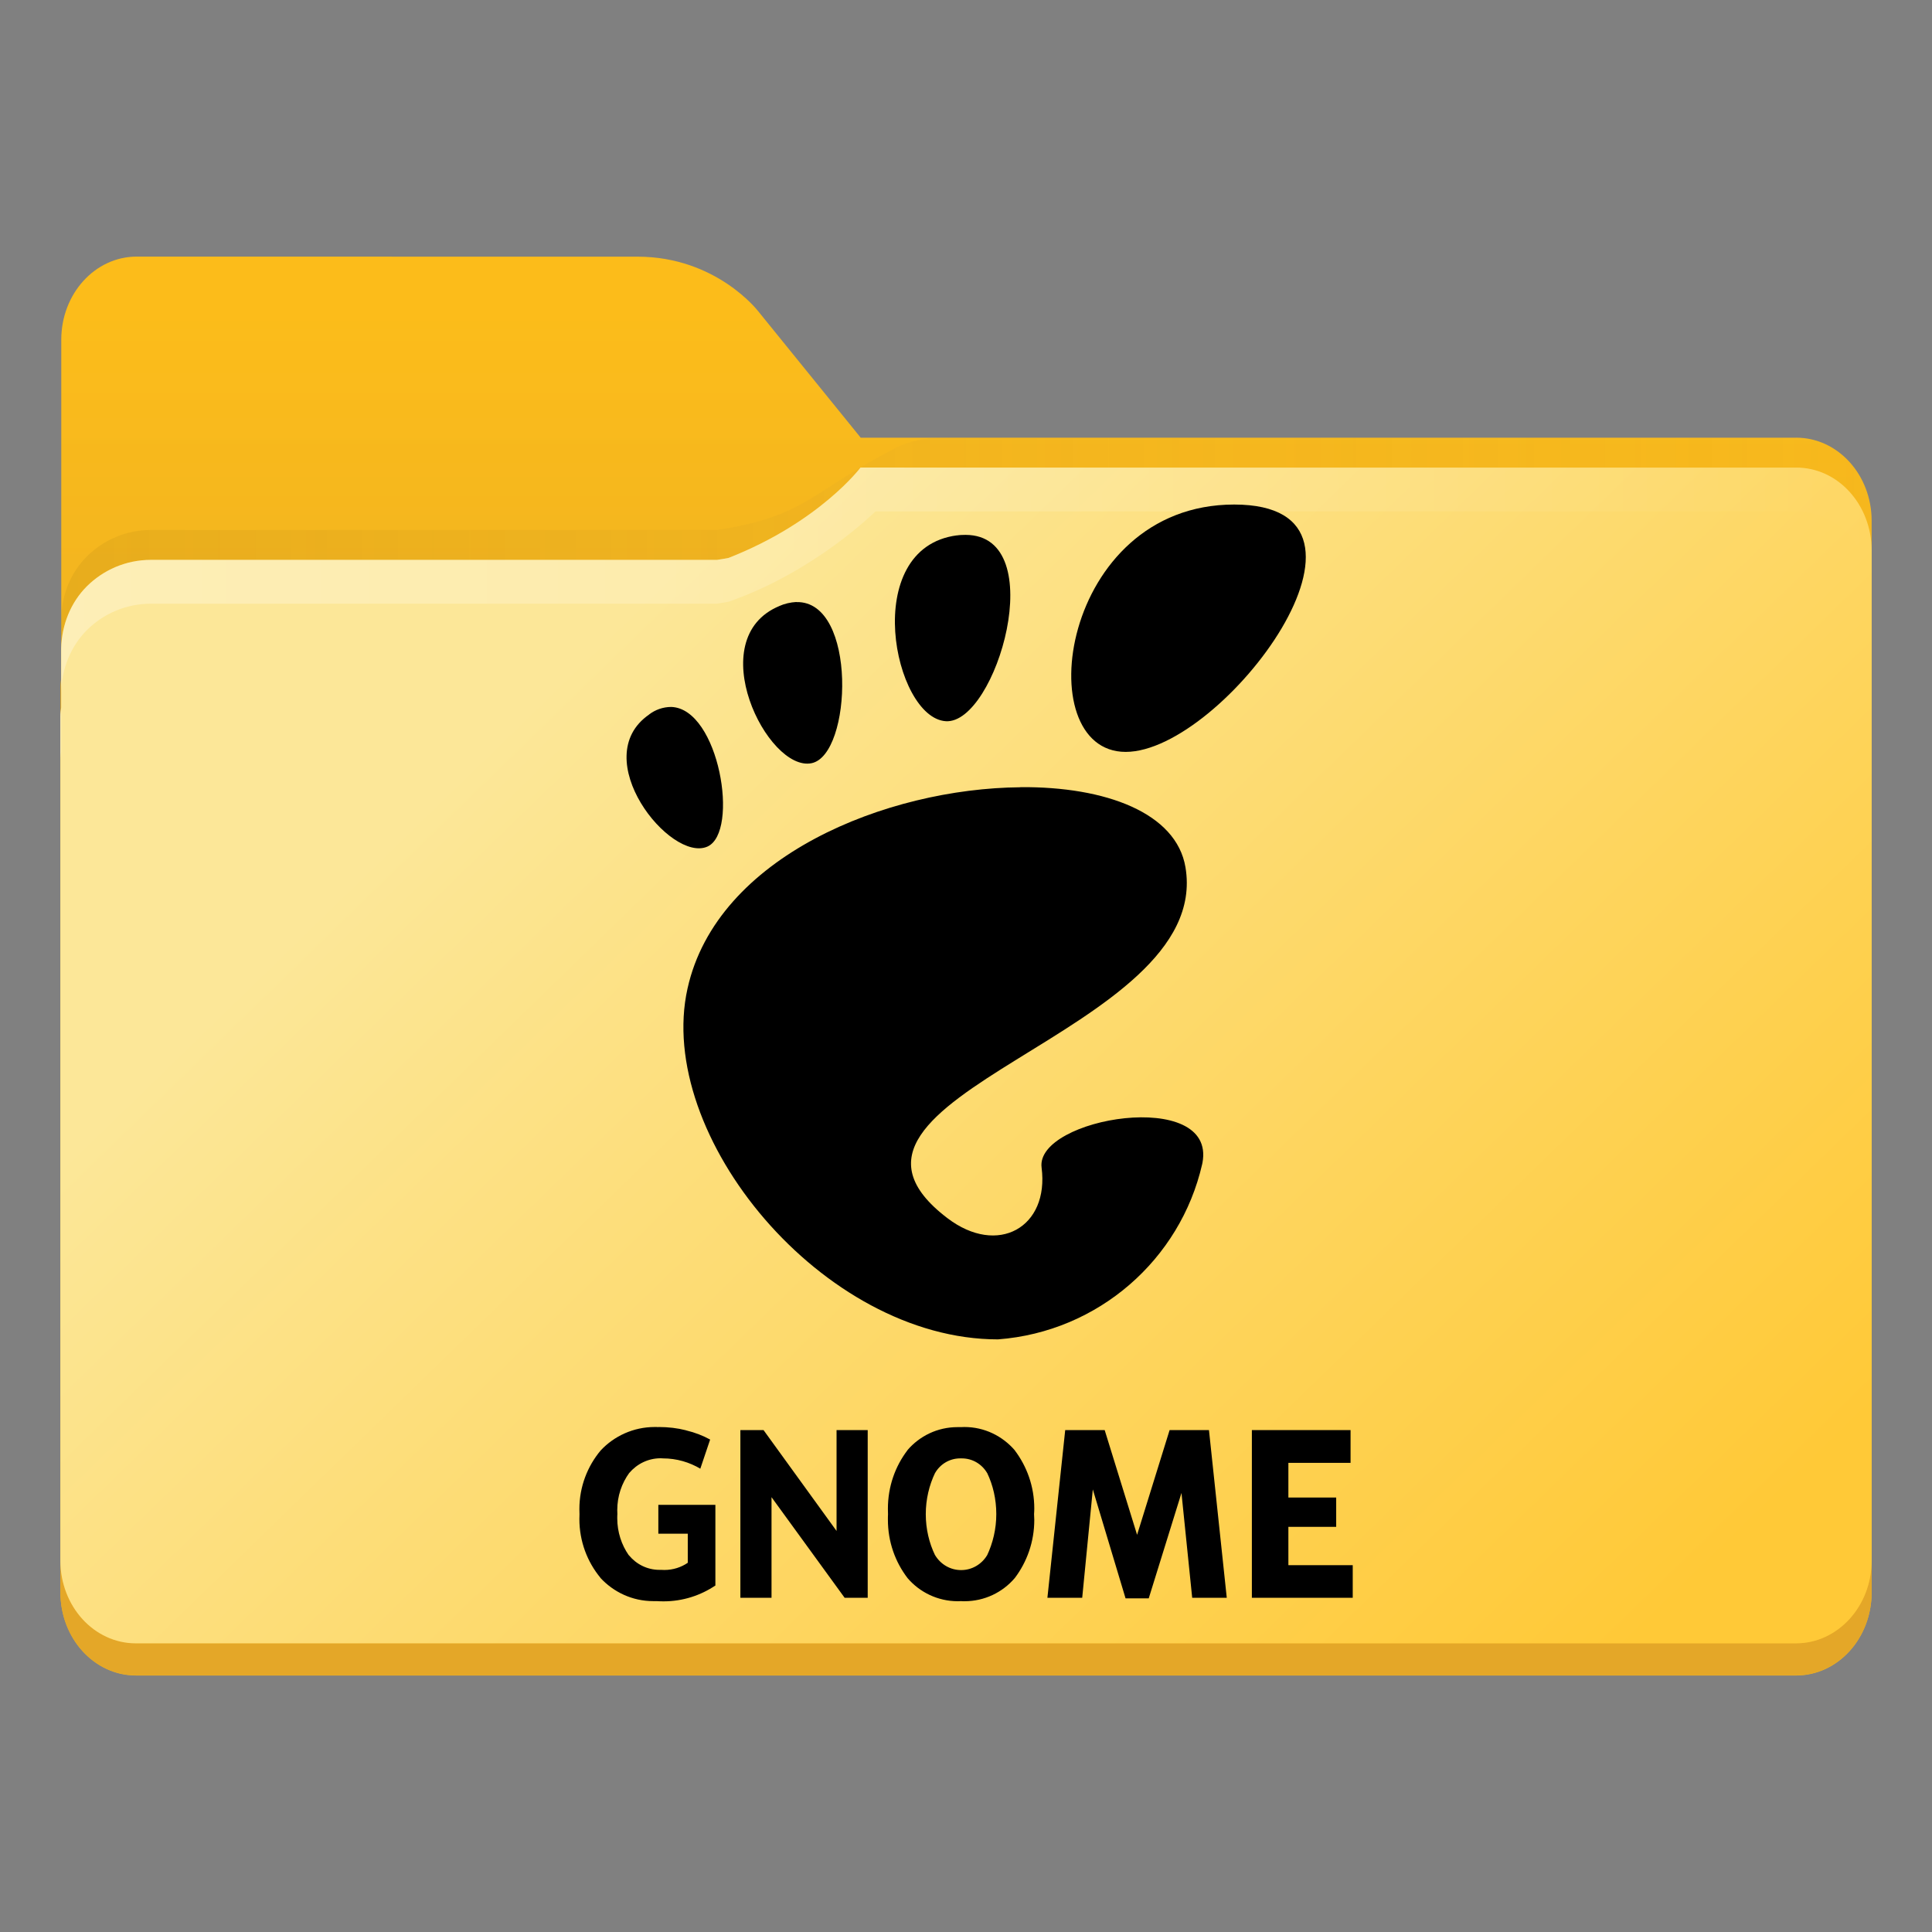 <?xml version="1.0" encoding="utf-8"?>
<svg viewBox="0 0 16.933 16.933" xmlns="http://www.w3.org/2000/svg">
  <rect x="0" y="0" width="16.933" height="16.933" fill="#808080" stroke="none"/>
  <defs>
    <linearGradient id="linearGradient1911" x1="25.085" x2="25.085" y1="24.031" y2="26.412" gradientTransform="translate(-17.897 -21.385)" gradientUnits="userSpaceOnUse">
      <stop stop-color="#fcbc19" stop-opacity=".996" offset="0"/>
      <stop stop-color="#f4b61f" offset="1"/>
    </linearGradient>
    <linearGradient id="linearGradient4625" x1=".529" x2="16.404" y1="5.066" y2="5.066" gradientUnits="userSpaceOnUse">
      <stop stop-color="#b78815" offset="0"/>
      <stop stop-color="#e2b24b" stop-opacity="0" offset="1"/>
    </linearGradient>
    <linearGradient id="linearGradient1951" x1="100" x2="133.19" y1="17.453" y2="51.606" gradientTransform="matrix(.265 0 0 .265 -20.108 -.135)" gradientUnits="userSpaceOnUse">
      <stop stop-color="#fce798" offset="0"/>
      <stop stop-color="#ffc937" offset="1"/>
    </linearGradient>
    <linearGradient id="linearGradient11110" x1=".529" x2="16.404" y1="5.381" y2="5.381" gradientUnits="userSpaceOnUse">
      <stop stop-color="#fff" offset="0"/>
      <stop stop-color="#fff" stop-opacity="0" offset="1"/>
    </linearGradient>
  </defs>
  <path d="m1.198 2.249c-0.365 0-0.661 0.326-0.661 0.728v2.964c-0.003 0.026-0.007 0.052-0.007 0.079v7.937c0 0.402 0.296 0.728 0.661 0.728h14.552c0.365 0 0.661-0.326 0.661-0.728v-9.393c0-0.402-0.296-0.728-0.661-0.728v5.16e-4h-8.199l-0.899-1.109s-0.366-0.478-1.058-0.478h-1.323z" color="#000000" color-rendering="auto" dominant-baseline="auto" fill="url(#linearGradient1911)" image-rendering="auto" shape-rendering="auto" solid-color="#000000" stop-color="#000000" style="font-feature-settings:normal;font-variant-alternates:normal;font-variant-caps:normal;font-variant-east-asian:normal;font-variant-ligatures:normal;font-variant-numeric:normal;font-variant-position:normal;font-variation-settings:normal;inline-size:0;isolation:auto;mix-blend-mode:normal;shape-margin:0;shape-padding:0;text-decoration-color:#000000;text-decoration-line:none;text-decoration-style:solid;text-indent:0;text-orientation:mixed;text-transform:none;white-space:normal" transform="matrix(1, 0, 0, 1, 1.7763568394002505e-15, 0)"/>
  <g fill="#5e4aa6" stroke-width=".265" transform="matrix(1, 0, 0, 1, 1.7763568394002505e-15, 0)">
    <circle cx="-330.35" cy="-328.38" r="0"/>
    <circle cx="-312.11" cy="-326.25" r="0"/>
    <circle cx="-306.02" cy="-333.07" r="0"/>
    <circle cx="-308.84" cy="-326.01" r="0"/>
    <g transform="translate(0 -0)">
      <circle cx="-330.35" cy="-328.38" r="0"/>
      <circle cx="-312.11" cy="-326.25" r="0"/>
      <circle cx="-306.02" cy="-333.07" r="0"/>
      <circle cx="-308.84" cy="-326.01" r="0"/>
      <circle cx="-328.8" cy="-330.45" r="0"/>
    </g>
    <circle cx="-330.35" cy="-328.38" r="0"/>
    <circle cx="-312.11" cy="-326.25" r="0"/>
    <circle cx="-306.02" cy="-333.07" r="0"/>
    <circle cx="-308.84" cy="-326.01" r="0"/>
    <circle cx="-328.8" cy="-330.45" r="0"/>
    <g transform="translate(2.95e-4,-3.2978e-4)">
      <circle cx="-330.35" cy="-328.38" r="0"/>
      <circle cx="-312.11" cy="-326.25" r="0"/>
      <circle cx="-306.02" cy="-333.07" r="0"/>
      <circle cx="-308.84" cy="-326.01" r="0"/>
      <circle cx="-328.8" cy="-330.45" r="0"/>
    </g>
  </g>
  <path d="m8.361 3.836c-0.113 0.002-0.308-0.015-0.52 0.095-0.736 0.379-0.772 0.594-1.557 0.714h-4.961c-0.22 0-0.418 0.089-0.562 0.232-0.139 0.139-0.22 0.333-0.225 0.546v0.278c0.005-0.212 0.086-0.406 0.225-0.546 0.143-0.143 0.342-0.232 0.562-0.232h4.961c0.785-0.12 0.821-0.335 1.557-0.714 0.211-0.111 0.407-0.093 0.52-0.095h7.383c0.182 3.65e-4 0.347 0.081 0.467 0.212 0.12 0.132 0.194 0.314 0.194 0.515v-0.278c0-0.201-0.074-0.383-0.194-0.515-0.119-0.131-0.284-0.212-0.467-0.212h-1.165zm-7.825 2.104c-0.003 0.026-0.007 0.052-0.007 0.079v0.278c0-0.027 0.004-0.053 0.007-0.079z" fill="url(#linearGradient4625)" opacity=".2" stroke-width=".265" transform="matrix(1, 0, 0, 1, 1.7763568394002505e-15, 0)"/>
  <path d="m0.529 13.674v0.282c0 0.201 0.074 0.383 0.193 0.514s0.286 0.213 0.468 0.213h14.552c0.183 0 0.348-0.082 0.468-0.213s0.194-0.313 0.194-0.514v-0.282c0 0.201-0.074 0.383-0.194 0.514-0.12 0.132-0.285 0.213-0.468 0.213h-14.552c-0.183 0-0.348-0.082-0.468-0.213s-0.193-0.313-0.193-0.514z" fill="#e4a729" fill-opacity=".996" stroke-width=".265" transform="matrix(1, 0, 0, 1, 1.7763568394002505e-15, 0)"/>
  <path d="m7.542 4.098s-0.359 0.479-1.157 0.792c-0.033 0.006-0.065 0.012-0.101 0.017h-4.961c-0.22 0-0.418 0.089-0.562 0.232-0.139 0.139-0.22 0.333-0.225 0.546v0.517c-0.003 0.026-0.007 0.052-0.007 0.079v7.395c0 0.201 0.074 0.383 0.193 0.514 0.12 0.132 0.286 0.213 0.468 0.213h14.552c0.183 0 0.348-0.082 0.468-0.213 0.12-0.132 0.194-0.313 0.194-0.514v-8.851c0-0.201-0.074-0.383-0.194-0.515-0.119-0.131-0.284-0.212-0.467-0.212h-7.482z" fill="url(#linearGradient1951)" transform="matrix(1, 0, 0, 1, 1.7763568394002505e-15, 0)"/>
  <path d="m7.542 4.098s-0.359 0.479-1.157 0.792c-0.033 0.006-0.065 0.012-0.101 0.017h-4.961c-0.22 0-0.418 0.089-0.562 0.232-0.139 0.139-0.22 0.333-0.225 0.546v0.384c0.005-0.212 0.086-0.406 0.225-0.546 0.143-0.143 0.342-0.232 0.562-0.232h4.961c0.036-0.005 0.068-0.011 0.101-0.017 0.759-0.263 1.288-0.792 1.288-0.792h8.071c0.182 3.704e-4 0.347 0.081 0.467 0.212 0.12 0.132 0.194 0.314 0.194 0.515v-0.384c0-0.201-0.074-0.383-0.194-0.515-0.119-0.131-0.284-0.212-0.467-0.212h-7.482zm-7.006 2.104c-0.003 0.026-0.007 0.052-0.007 0.079v0.384c0-0.027 0.004-0.053 0.007-0.079z" fill="url(#linearGradient11110)" opacity=".3" transform="matrix(1, 0, 0, 1, 1.7763568394002505e-15, 0)"/>
  <path class="st0" d="M 4.313 8.261 C 4.313 8.261 4.313 8.261 4.313 8.261 C 4.313 8.261 4.313 8.261 4.313 8.261 Z" style="fill: rgb(32, 51, 102);" transform="matrix(1, 0, 0, 1, 1.7763568394002505e-15, 0)"/>
  <path class="st0" d="M 4.313 8.261 C 4.313 8.263 4.313 8.263 4.313 8.261 Z" style="fill: rgb(32, 51, 102);" transform="matrix(1, 0, 0, 1, 1.7763568394002505e-15, 0)"/>
  <path class="st0" d="M 4.314 8.261 C 4.314 8.261 4.314 8.26 4.315 8.26 C 4.314 8.26 4.314 8.26 4.314 8.261 Z" style="fill: rgb(32, 51, 102);" transform="matrix(1, 0, 0, 1, 1.7763568394002505e-15, 0)"/>
  <path d="M 8.414 12.782 L 8.423 12.782 C 8.425 12.782 8.428 12.782 8.43 12.782 C 8.524 12.782 8.606 12.833 8.651 12.909 L 8.652 12.91 C 8.703 13.016 8.732 13.14 8.732 13.27 C 8.732 13.401 8.702 13.525 8.65 13.635 L 8.652 13.63 C 8.605 13.709 8.52 13.761 8.424 13.761 C 8.327 13.761 8.243 13.709 8.196 13.631 L 8.195 13.63 C 8.144 13.525 8.114 13.401 8.114 13.271 C 8.114 13.14 8.144 13.016 8.197 12.906 L 8.195 12.911 C 8.239 12.834 8.32 12.783 8.413 12.782 L 8.414 12.782 Z M 10.972 12.534 L 10.972 14.004 L 11.856 14.004 L 11.856 13.718 L 11.292 13.718 L 11.292 13.382 L 11.711 13.382 L 11.711 13.125 L 11.292 13.125 L 11.292 12.821 L 11.837 12.821 L 11.837 12.534 L 10.972 12.534 Z M 9.336 12.534 L 9.18 14.004 L 9.485 14.004 L 9.578 13.054 L 9.865 14.009 L 10.068 14.009 L 10.355 13.085 L 10.449 14.004 L 10.752 14.004 L 10.596 12.534 L 10.251 12.534 L 9.966 13.452 L 9.682 12.534 L 9.336 12.534 Z M 6.489 12.534 L 6.489 14.004 L 6.762 14.004 L 6.762 13.122 L 7.403 14.004 L 7.605 14.004 L 7.605 12.534 L 7.332 12.534 L 7.332 13.418 L 6.692 12.534 L 6.489 12.534 Z M 8.4 12.508 C 8.398 12.508 8.395 12.508 8.392 12.508 C 8.216 12.508 8.06 12.586 7.954 12.709 L 7.954 12.71 C 7.846 12.851 7.782 13.029 7.782 13.223 C 7.782 13.239 7.782 13.256 7.783 13.273 L 7.783 13.271 C 7.782 13.286 7.782 13.303 7.782 13.32 C 7.782 13.513 7.846 13.69 7.955 13.832 L 7.954 13.831 C 8.06 13.955 8.219 14.034 8.395 14.034 C 8.405 14.034 8.415 14.034 8.425 14.033 L 8.424 14.033 C 8.432 14.034 8.442 14.034 8.453 14.034 C 8.629 14.034 8.787 13.956 8.893 13.832 L 8.894 13.831 C 9 13.691 9.065 13.514 9.065 13.321 C 9.065 13.304 9.064 13.287 9.063 13.269 L 9.063 13.271 C 9.064 13.257 9.065 13.238 9.065 13.221 C 9.065 13.028 9 12.851 8.892 12.709 L 8.894 12.711 C 8.786 12.586 8.629 12.507 8.452 12.507 C 8.442 12.507 8.432 12.507 8.422 12.508 L 8.424 12.508 L 8.4 12.508 Z M 5.772 12.508 C 5.762 12.507 5.75 12.507 5.738 12.507 C 5.552 12.507 5.383 12.586 5.265 12.712 C 5.149 12.85 5.078 13.03 5.078 13.226 C 5.078 13.242 5.079 13.258 5.079 13.273 L 5.079 13.271 C 5.079 13.284 5.078 13.299 5.078 13.314 C 5.078 13.509 5.147 13.689 5.263 13.829 L 5.261 13.828 C 5.377 13.954 5.542 14.033 5.725 14.033 C 5.735 14.033 5.746 14.033 5.755 14.033 L 5.754 14.033 C 5.772 14.034 5.793 14.035 5.815 14.035 C 5.985 14.035 6.142 13.983 6.273 13.894 L 6.27 13.895 L 6.27 13.189 L 5.77 13.189 L 5.77 13.442 L 6.028 13.442 L 6.028 13.697 C 5.971 13.736 5.9 13.76 5.823 13.76 C 5.813 13.76 5.804 13.759 5.794 13.759 L 5.796 13.759 C 5.791 13.759 5.786 13.759 5.78 13.759 C 5.672 13.759 5.576 13.709 5.512 13.631 L 5.511 13.631 C 5.448 13.541 5.41 13.428 5.41 13.308 C 5.41 13.295 5.41 13.282 5.411 13.27 L 5.411 13.271 C 5.411 13.261 5.41 13.248 5.41 13.235 C 5.41 13.113 5.449 13 5.516 12.908 L 5.515 12.91 C 5.582 12.831 5.68 12.781 5.79 12.781 C 5.798 12.781 5.805 12.782 5.812 12.782 L 5.81 12.782 C 5.931 12.782 6.044 12.816 6.141 12.874 L 6.138 12.872 L 6.224 12.617 C 6.162 12.583 6.091 12.555 6.015 12.537 L 6.009 12.535 C 5.939 12.517 5.857 12.507 5.773 12.507 C 5.773 12.507 5.772 12.507 5.772 12.507 L 5.772 12.508 Z M 8.942 6.9 C 7.773 6.91 6.284 7.503 6.026 8.663 C 5.738 9.952 7.21 11.739 8.747 11.739 C 9.628 11.672 10.345 11.038 10.536 10.205 L 10.539 10.191 C 10.663 9.531 9.073 9.796 9.129 10.233 C 9.197 10.756 8.746 11.014 8.303 10.676 C 6.893 9.603 10.637 9.067 10.39 7.601 C 10.31 7.125 9.692 6.893 8.943 6.899 L 8.942 6.9 Z M 5.884 6.196 C 5.81 6.196 5.743 6.221 5.689 6.262 L 5.69 6.262 C 5.139 6.642 5.875 7.563 6.2 7.42 C 6.483 7.294 6.303 6.21 5.883 6.196 L 5.884 6.196 Z M 6.981 5.276 C 6.927 5.279 6.876 5.291 6.829 5.312 L 6.832 5.311 C 6.144 5.596 6.727 6.768 7.113 6.689 C 7.469 6.616 7.515 5.265 6.981 5.277 L 6.981 5.276 Z M 8.464 4.688 C 8.464 4.688 8.463 4.688 8.462 4.688 C 8.436 4.688 8.41 4.689 8.385 4.693 L 8.388 4.692 C 7.531 4.803 7.833 6.293 8.29 6.321 C 8.731 6.348 9.214 4.691 8.464 4.688 Z M 10.817 4.422 C 9.295 4.422 9.009 6.59 9.866 6.59 C 10.722 6.59 12.339 4.422 10.817 4.422 Z" style="" transform="matrix(1, 0, 0, 1, 1.7763568394002505e-15, 0)"/>
</svg>